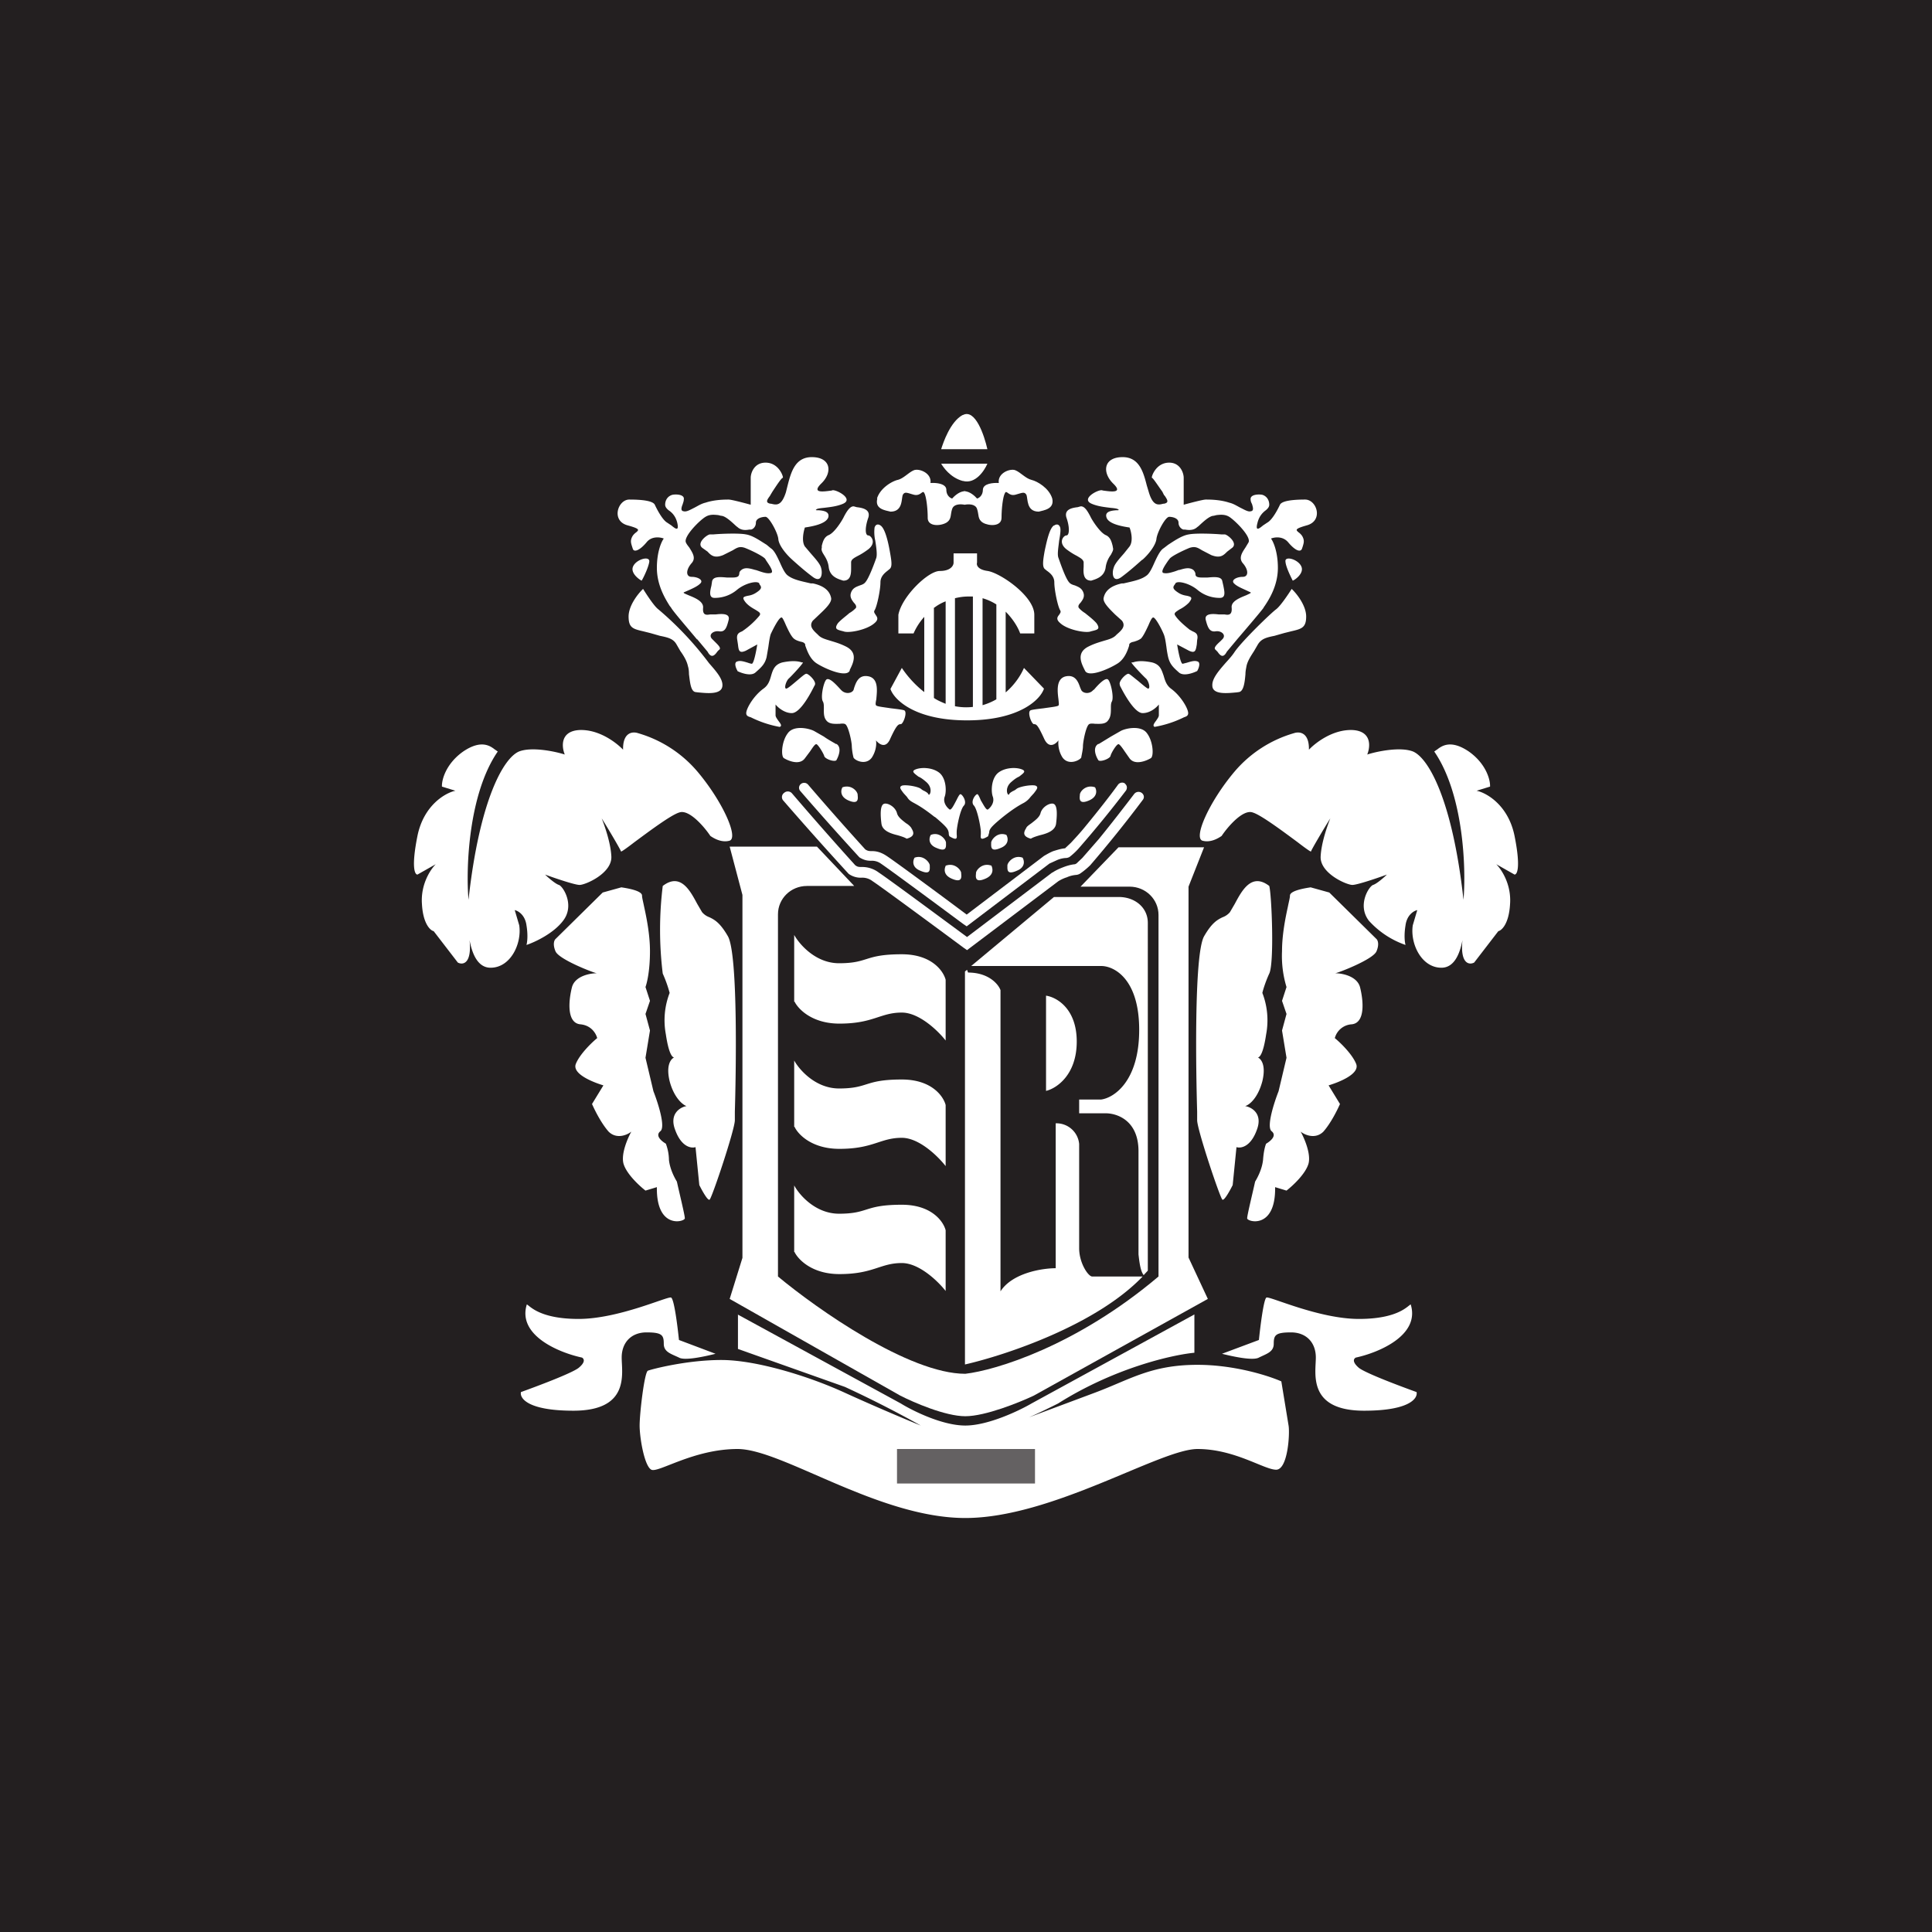 <!-- by TradingView --><svg width="56" height="56" viewBox="0 0 56 56" xmlns="http://www.w3.org/2000/svg"><path fill="#231F20" d="M0 0h56v56H0z"/><path d="m21.52 36.46-.37 1.19 4.94 2.8c.39.2 1.31.6 1.89.6.58 0 1.57-.4 1.99-.6l5.04-2.8-.56-1.2V25.7l.45-1.14h-2.48l-1.1 1.14h1.42c.47 0 .84.37.84.82V37c-2.39 2.02-4.73 2.72-5.6 2.82-1.63 0-4.3-1.88-5.43-2.82v-10.5c0-.45.37-.82.84-.82h1.37l-1.08-1.14h-2.53l.37 1.4v10.5Z" fill="#fff"/><path d="M13.61 27.25c.06.31.2.8.61.8.58 0 .91-.7.83-1.23l-.13-.44c.1.02.3.14.34.44.05.3.02.5 0 .57.24-.08.78-.33 1.06-.7.35-.45 0-1-.12-1.04-.1-.03-.31-.21-.4-.3.27.1.86.3 1 .3.17 0 .95-.34.92-.83-.02-.4-.2-.9-.28-1.1.19.3.56.93.56.96 0 .02.17-.1.39-.27.42-.31 1.06-.79 1.3-.86.28-.1.72.41.9.68.1.07.32.2.55.14.28-.07-.18-1.12-.92-2a3.55 3.55 0 0 0-1.73-1.12c-.15-.05-.44-.03-.43.48-.19-.2-.69-.59-1.26-.57-.57.03-.52.49-.43.71-.28-.09-.95-.23-1.32-.09-.45.18-1.15 1.4-1.47 4.3-.08-.92 0-3.07.85-4.3-.02 0-.04-.03-.08-.05-.14-.11-.4-.3-.92.05-.5.35-.63.82-.62 1.02l.39.12c-.29.06-.92.42-1.1 1.31-.18.9-.08 1.12 0 1.12l.53-.3c-.15.15-.44.58-.4 1.15.03.57.24.77.34.79l.7.91c.15.08.41.03.34-.65Zm5.6.97a10.4 10.4 0 0 1 0-2.54c.52-.4.8.15 1 .52l.14.24c.07.08.14.12.22.15.14.07.3.15.53.55.3.54.23 4.08.2 5.08v.25c0 .27-.66 2.24-.73 2.3-.05.05-.22-.26-.3-.42l-.11-1.1c-.12.04-.41 0-.59-.5-.18-.47.15-.66.33-.69-.1-.03-.36-.23-.49-.72-.11-.46.03-.64.13-.69-.06 0-.16-.13-.24-.67a2.2 2.2 0 0 1 .11-1.2 3.7 3.7 0 0 0-.2-.56Zm-3.11-.65c.09.24 1.14.64 1.2.64-.2 0-.63.08-.72.4-.1.39-.16 1.04.24 1.08.33.03.46.28.49.4-.16.13-.51.47-.62.75-.11.29.5.53.8.62l-.33.54c.07.16.26.55.48.8.23.23.54.1.66 0-.1.18-.3.63-.23.92.08.3.46.65.64.79l.33-.1c-.02 1.25.83 1 .81.9 0-.09-.16-.74-.23-1.06-.06-.1-.2-.35-.23-.63a1.38 1.38 0 0 0-.09-.47c-.12-.07-.32-.23-.16-.36.16-.12-.07-.83-.2-1.16l-.23-.97.13-.79-.13-.48.13-.38-.13-.4c.04-.11.13-.46.13-1.04 0-.48-.1-.97-.17-1.29-.03-.15-.06-.26-.06-.32 0-.14-.4-.21-.6-.24l-.54.15-1.37 1.35c-.04.04-.08.16 0 .35ZM42.39 27.25c-.06.31-.2.8-.61.8-.58 0-.91-.7-.83-1.23l.13-.44c-.1.02-.3.14-.34.44-.05.3-.02.5 0 .57a2.56 2.56 0 0 1-1.06-.7c-.35-.45 0-1 .12-1.04.1-.03.31-.21.4-.3-.27.1-.86.3-1 .3-.17 0-.95-.34-.92-.83.02-.4.2-.9.28-1.1-.19.3-.56.93-.56.96 0 .02-.17-.1-.39-.27-.42-.31-1.06-.79-1.3-.86-.28-.1-.72.41-.9.68-.1.07-.32.2-.55.14-.28-.07.18-1.12.92-2a3.55 3.55 0 0 1 1.73-1.12c.15-.05.44-.03.43.48.19-.2.69-.59 1.26-.57.57.03.52.49.43.71.28-.09.95-.23 1.32-.09.45.18 1.15 1.4 1.47 4.3.08-.92 0-3.07-.85-4.3.02 0 .04-.03.08-.05.14-.11.4-.3.92.05.5.35.63.82.62 1.02l-.39.12c.29.06.92.42 1.1 1.31.18.9.08 1.12 0 1.12l-.53-.3c.15.15.44.58.4 1.15-.03.57-.24.77-.34.79l-.7.91c-.15.08-.41.03-.34-.65Zm-5.6.97c.15-.31.07-2.29 0-2.54-.52-.4-.8.15-1 .52l-.14.24c-.07.08-.14.12-.22.15-.14.07-.3.15-.53.55-.3.54-.23 4.08-.2 5.08v.25c0 .27.66 2.24.73 2.3.05.05.22-.26.3-.42l.11-1.1c.12.04.41 0 .59-.5.18-.47-.15-.66-.34-.69.12-.03.37-.23.5-.72.11-.46-.03-.64-.13-.69.06 0 .16-.13.24-.67a2.2 2.2 0 0 0-.11-1.2c.02-.09.09-.32.2-.56Zm3.11-.65c-.09.24-1.14.64-1.2.64.2 0 .63.08.72.4.1.39.16 1.04-.24 1.08a.54.54 0 0 0-.49.4c.16.13.51.47.62.75.11.29-.5.53-.8.62l.33.54c-.07.16-.26.55-.48.8-.23.23-.54.1-.66 0 .1.18.3.63.23.92-.08.3-.46.65-.64.79l-.33-.1c.02 1.25-.83 1-.81.9 0-.09.16-.74.23-1.06.06-.1.2-.35.23-.63.02-.28.07-.43.09-.47.12-.07.32-.23.16-.36-.16-.12.07-.83.2-1.16l.23-.97-.13-.79.13-.48-.13-.38.13-.4a3.1 3.1 0 0 1-.13-1.04c0-.48.1-.97.17-1.29.03-.15.06-.26.06-.32 0-.14.4-.21.6-.24l.54.15 1.37 1.35c.04.04.08.16 0 .35ZM16.77 38.23c-1.15 0-1.42-.39-1.5-.42-.28.9.94 1.4 1.6 1.54.05.03.12.12-.1.3-.21.16-1.2.53-1.67.7-.04.18.2.54 1.52.54 1.65 0 1.4-1.09 1.4-1.54 0-.44.28-.73.72-.73.45 0 .5.08.5.33 0 .24.21.29.44.4.17.1.78-.04 1.06-.11l-1.06-.4c-.04-.39-.14-1.2-.23-1.23-.1-.04-1.52.62-2.68.62ZM39.39 38.23c1.15 0 1.42-.39 1.5-.42.28.9-.94 1.4-1.59 1.54-.06.03-.12.12.09.3.21.16 1.2.53 1.67.7.04.18-.2.54-1.52.54-1.65 0-1.4-1.09-1.4-1.54 0-.44-.28-.73-.72-.73-.45 0-.5.08-.5.33 0 .24-.21.29-.43.4-.18.1-.79-.04-1.07-.11l1.07-.4c.04-.39.14-1.2.22-1.23.1-.04 1.52.62 2.68.62Z" fill="#fff"/><path d="m21.38 38.1 4.73 2.58c.34.21 1.2.64 1.87.64.66 0 1.56-.43 1.92-.64l4.72-2.58v1.11c-.64.06-2.32.44-3.95 1.47-.2.1-.54.27-.84.4l1.9-.71c1.02-.38 1.63-.81 2.98-.81 1.08 0 2.07.32 2.43.48l.21 1.28c.04.23-.02 1.28-.36 1.28-.35 0-1.2-.6-2.28-.6-1.08 0-4.21 2-6.73 2-2.52 0-5.31-2-6.6-2-1.28 0-2.3.7-2.5.6-.2-.1-.34-.92-.34-1.28s.14-1.55.24-1.59c.1-.04 1.12-.31 2.13-.31 1.02 0 2.56.48 3.58.95.81.37 1.8.79 2.2.95a32.2 32.2 0 0 0-2.2-1.12l-3.1-1.1v-1ZM23.02 29.04V27.1c.15.27.62.82 1.3.82.87 0 .72-.26 1.82-.26.88 0 1.21.5 1.27.74v1.76c-.21-.27-.76-.81-1.27-.81-.63 0-.82.32-1.81.32-.8 0-1.2-.43-1.3-.64ZM23.02 32.66v-1.92c.15.27.62.81 1.3.81.87 0 .72-.26 1.82-.26.88 0 1.21.5 1.27.74v1.77c-.21-.27-.76-.82-1.27-.82-.63 0-.82.32-1.81.32-.8 0-1.2-.42-1.3-.64ZM23.02 36.29v-1.93c.15.28.62.82 1.3.82.87 0 .72-.26 1.82-.26.88 0 1.21.5 1.27.74v1.76c-.21-.27-.76-.81-1.27-.81-.63 0-.82.32-1.81.32-.8 0-1.2-.43-1.3-.64Z" fill="#fff"/><path d="M27.97 28.15v11.4c1.18-.27 3.8-1.14 5.15-2.55h-1.47c-.12-.02-.37-.4-.37-.82v-3.02a.66.66 0 0 0-.68-.6v4.2c-.4 0-1.26.14-1.6.67V28.7c-.06-.17-.34-.51-.94-.51l-.03-.08-.06.05Zm.18-.15h3.77c.37 0 1.1.37 1.1 1.85 0 1.49-.73 1.97-1.1 2.02h-.64v.4h.75c.3-.01.97.17.97 1.1V36.36c.02.17.05.48.15.6l.12-.13V26.75c0-.45-.38-.75-.84-.75h-1.88l-2.4 2Zm2.17.86v2.76c.3-.07.89-.46.89-1.43s-.6-1.29-.89-1.33ZM33.09 22.98c.07.05.09.14.03.21a35.66 35.66 0 0 1-1.52 1.89 2.23 2.23 0 0 1-.29.24.26.26 0 0 1-.12.04.83.83 0 0 0-.27.07c-.1.03-.19.08-.24.11l-2.65 2-.1-.07c-.77-.57-2.38-1.76-2.64-1.93a.48.48 0 0 0-.31-.1.6.6 0 0 1-.38-.11 101.76 101.76 0 0 1-1.9-2.13.15.15 0 0 1 .03-.22.16.16 0 0 1 .23.02 100.37 100.37 0 0 0 1.83 2.08c.07.05.1.05.2.05h.02a.8.8 0 0 1 .46.16c.26.17 1.76 1.28 2.56 1.87l2.47-1.87h.01c.07-.05.17-.1.3-.15.1-.04.23-.08.35-.09l.04-.02.17-.16.48-.55c.36-.44.76-.96 1.02-1.3a.16.16 0 0 1 .22-.04Zm-1.94 2.08Z" fill="#fff"/><path d="M32.6 22.71c.07.05.08.13.04.2a32.33 32.33 0 0 1-1.39 1.7 2 2 0 0 1-.25.23.24.24 0 0 1-.12.03.75.75 0 0 0-.24.06l-.22.1-2.4 1.82-.09-.06c-.7-.52-2.16-1.6-2.4-1.76a.44.44 0 0 0-.28-.08c-.09 0-.2-.01-.34-.1a91.57 91.57 0 0 1-1.72-1.93.14.14 0 0 1 .03-.2.15.15 0 0 1 .2.02 91.07 91.07 0 0 0 1.66 1.88c.06.04.1.05.18.05h.02c.1 0 .24.02.42.14.23.15 1.6 1.16 2.32 1.7l2.24-1.7c.07-.04.17-.1.27-.14.1-.03.22-.07.33-.08 0 0 .02 0 .03-.02l.15-.14c.12-.13.28-.3.44-.5.33-.4.7-.87.93-1.19a.15.15 0 0 1 .2-.03Zm-1.75 1.89Z" fill="#fff"/><path d="M27.1 23.68c.37.31.38.36.4.46 0 .03 0 .06.02.1.23.14.22.05.21-.06v-.07c0-.12.1-.65.21-.76.1-.11-.05-.33-.1-.33-.03 0-.07.08-.12.18-.07.13-.15.3-.2.26-.08-.06-.19-.2-.14-.36.06-.15.05-.52-.14-.69-.2-.17-.55-.18-.72-.1-.1.05-.03.1.1.2.07.03.14.08.22.15.23.19.1.44.07.36-.02-.04-.06-.06-.11-.09a.36.36 0 0 1-.1-.06c-.08-.07-.42-.13-.55-.1-.1.04-.05.1.04.22l.1.11c.06.1.12.13.23.19.11.06.28.16.57.39Zm-1.55.2c.03.2.26.28.47.33.1.03.2.06.26.1.26-.07.2-.2.14-.3l-.01-.02a.52.52 0 0 0-.15-.13c-.1-.08-.23-.17-.26-.29-.05-.19-.28-.31-.38-.27-.1.04-.11.27-.07.58Zm-1.13-1.06c-.05.08-.08.27.17.38.3.13.28-.05.27-.15v-.01c0-.1-.18-.31-.44-.22Zm2.73 1.76c-.26-.1-.22-.3-.17-.38.25-.1.43.13.44.22v.01c0 .1.03.28-.27.15Zm.27.5c-.05.09-.09.28.17.39.3.13.28-.05.27-.15v-.02c-.01-.09-.19-.3-.44-.21Zm-.74.16c-.26-.1-.22-.3-.17-.38.25-.09.43.13.44.22v.02c0 .1.03.27-.27.14Zm2.39-1.56c-.38.31-.39.36-.4.46l-.03.1c-.23.14-.22.05-.21-.06v-.07c0-.12-.1-.65-.2-.76-.11-.11.04-.33.1-.33.02 0 .06.08.1.18.08.13.16.3.21.26.08-.06.19-.2.14-.36-.06-.15-.05-.52.14-.69.2-.17.55-.18.72-.1.1.05.03.1-.1.2-.07.03-.14.08-.22.15-.23.19-.1.44-.07.36.02-.04.06-.06.11-.09a.35.35 0 0 0 .1-.06c.08-.07.42-.13.55-.1.1.04.05.1-.04.22l-.1.11a.62.62 0 0 1-.23.19c-.11.06-.28.16-.57.39Zm1.54.2c-.03.2-.26.28-.47.33-.1.03-.2.06-.26.1-.26-.07-.2-.2-.14-.3l.01-.02c.02-.04.08-.08.15-.13.1-.08.23-.17.26-.29.05-.19.28-.31.38-.27.1.04.11.27.07.58Zm1.13-1.06c.05.08.08.27-.17.38-.3.13-.28-.05-.27-.15v-.01c0-.1.18-.31.44-.22ZM29 24.58c.26-.1.22-.3.17-.38-.25-.1-.43.13-.44.22v.01c0 .1-.03.28.27.15Zm-.27.5c.05.09.09.28-.17.39-.3.13-.28-.05-.27-.15v-.02c.01-.09.19-.3.44-.21Zm.74.16c.26-.1.22-.3.17-.38-.25-.09-.43.13-.44.22v.02c0 .1-.02.27.27.14Z" fill="#fff"/><path fill-rule="evenodd" d="M26.04 18.36v-.54c.1-.53.86-1.27 1.2-1.27.32 0 .4-.16.4-.24v-.27h.68v.27c-.02.06.01.2.31.24.37.06 1.35.73 1.35 1.27v.54h-.41c-.06-.17-.2-.41-.42-.63v2.34c.28-.24.45-.52.53-.71l.58.6c-.1.31-.7.92-2.23.92s-2.12-.61-2.22-.91l.33-.61c.12.18.34.46.65.7v-2.18a1.8 1.8 0 0 0-.31.48h-.44Zm2.84 1.9v-2.74a1.5 1.5 0 0 0-.4-.18v3.1c.14-.04.28-.1.4-.17Zm-.81-2.97h.13v3.2a1.69 1.69 0 0 1-.52-.02v-3.13c.12-.03.25-.05.39-.05Zm-1 .34v2.6c.1.07.22.12.34.17v-2.97c-.13.05-.25.12-.35.2Z" fill="#fff"/><path d="M20.2 18.53c-.29-.35-.7-.82-.75-.92l-.04-.05c-.11-.18-.37-.58-.37-1.1 0-.46.13-.76.2-.85-.1-.04-.35-.08-.5.11-.2.24-.37.3-.4.18l-.02-.06c-.03-.1-.06-.18.02-.31a.41.41 0 0 1 .1-.1c.08-.07.12-.1-.24-.2-.5-.13-.29-.75.04-.75.34 0 .68.03.74.15.06.13.22.44.36.52l.12.08c.12.1.23.18.17-.08-.05-.2-.16-.3-.25-.36-.06-.05-.1-.1-.1-.16 0-.15.09-.26.22-.29.13-.02.35 0 .32.14 0 .05-.02.09-.03.13-.04.1-.07.2.03.21.08.02.18-.04.3-.1.1-.05.2-.12.33-.15.27-.09.57-.09.67-.09.08 0 .46.1.64.15v-.78c0-.14.1-.44.43-.44.4 0 .53.44.5.44-.04 0-.2.25-.3.4l-.06.1-.01.02c-.09.12-.14.2.01.23h.02c.16.04.3.07.43-.33l.05-.2c.1-.39.22-.82.7-.82.56 0 .61.45.27.77-.3.3.12.22.3.2l.03-.01c.12-.02.62.25.31.39-.18.08-.4.1-.56.12-.1.01-.2.02-.22.05-.03.02 0 .02.07.02.12.01.32.03.28.2-.06.2-.48.27-.68.3-.04.12-.1.4 0 .55l.17.2c.13.15.27.3.3.42.05.17.01.44-.23.27-.23-.17-.42-.34-.6-.5l-.01-.01c-.18-.16-.39-.42-.4-.6-.02-.19-.27-.64-.37-.64-.1 0-.28.04-.28.17s-.1.2-.15.2h-.04c-.07.01-.22.04-.34-.07l-.04-.03c-.14-.13-.32-.3-.44-.3l-.08-.02c-.11-.01-.24-.03-.37.05-.17.1-.64.57-.57.74.02.05.06.1.1.15.09.15.2.3.07.45-.17.19-.18.4 0 .4s.36.1.24.2c-.07.07-.2.13-.31.18l-.16.07c-.02.02.04.04.13.08.17.07.44.17.43.36-.02.22.08.22.2.2h.16c.17-.02.43-.04.38.16-.06.24-.11.35-.27.33-.17-.03-.34.1-.2.23l.06.06c.1.1.2.19.14.24a.4.4 0 0 0-.06.06c-.07.1-.17.21-.28 0l-.3-.36Zm-1.98-.66c0-.32.28-.67.42-.8.1.16.32.5.44.59a9.45 9.45 0 0 1 1.47 1.56c.2.23.4.45.39.65-.01.28-.47.22-.7.2l-.08-.01c-.14-.02-.16-.29-.19-.52 0-.09-.01-.17-.03-.23-.03-.15-.12-.3-.22-.44l-.11-.19c-.09-.16-.23-.2-.48-.25l-.28-.08-.2-.05c-.3-.07-.43-.1-.43-.43Zm4.38 3.2a3.13 3.13 0 0 1-.84-.28c-.07-.02-.13-.04-.13-.12 0-.13.21-.5.5-.71.14-.1.18-.23.22-.37.05-.17.1-.33.33-.39.34-.07.5-.02.56 0h.03c.04 0-.33.4-.41.47-.08.08-.14.29-.07.29.04 0 .18-.12.31-.23.12-.1.23-.2.27-.2.06-.01.3.22.25.32v.01l-.01.01c-.08.16-.4.8-.66.8-.21 0-.4-.16-.47-.25v.31c0 .05.04.1.08.16.06.08.12.15.04.18Zm2.67.89c-.17.23-.48.09-.53 0a1.68 1.68 0 0 1-.05-.33c0-.13-.1-.59-.19-.64-.03-.02-.1-.02-.16-.01-.13 0-.3.02-.39-.1-.08-.1-.07-.23-.07-.35 0-.08 0-.15-.03-.2-.07-.12.02-.55.1-.63.09-.08.3.16.42.29l.01.01c.12.13.31.1.36 0l.02-.07c.05-.14.13-.4.44-.32.27.08.22.43.2.66-.02.1-.03.16 0 .18.03.03.23.05.42.08.17.02.34.04.39.06.1.05-.03.4-.1.4s-.12.02-.3.41c-.13.32-.33.17-.42.06.02.09.01.3-.12.5Zm-1.03-.4c.17.1.07.36 0 .48-.08.05-.34-.05-.35-.13-.02-.07-.18-.34-.23-.34-.04 0-.1.09-.18.21l-.15.2c-.16.22-.5.06-.6 0-.1-.04-.08-.48.1-.72.17-.25.62-.15.77-.07l.28.16c.11.08.24.15.36.22Zm-5.89-5.14c-.09.2.21.4.25.41.07-.12.2-.4.22-.55.02-.18-.38-.07-.47.14Zm3.02 3.03c.12.06.4.16.53.04.17-.15.27-.24.32-.44l.05-.29c.02-.14.04-.29.07-.38.07-.15.25-.51.32-.48.02 0 .07.1.12.22.07.15.15.32.23.39.06.05.13.07.2.09.06.01.11.03.13.08v.03c.05.13.13.4.35.53.24.15.84.41.94.2v-.02c.1-.2.25-.5-.11-.68-.18-.09-.33-.13-.46-.17-.13-.04-.24-.07-.32-.14a4.87 4.87 0 0 0-.04-.04c-.13-.12-.26-.24-.14-.4l.19-.18c.17-.16.37-.35.34-.48-.04-.2-.2-.35-.53-.42h-.06c-.3-.07-.52-.11-.68-.24-.08-.07-.15-.22-.22-.38-.08-.17-.16-.34-.26-.4l-.12-.1c-.18-.11-.4-.27-.6-.3-.2-.04-.72-.02-.94 0h-.1c-.08 0-.42.26-.21.4l.14.1c.1.11.2.2.45.1l.28-.14c.13-.08.2-.12.35-.07.23.09.54.25.59.32l.03.05c.08.12.24.34.13.36-.1.02-.2-.01-.32-.05a3.33 3.33 0 0 0-.12-.04h-.01c-.17-.05-.3-.08-.4 0-.05.04-.06.07-.06.1-.01.07-.02.12-.2.12h-.16c-.22-.02-.4-.03-.43.11l-.02.13c-.04.16-.08.35.09.35a1 1 0 0 0 .66-.24c.22-.18.57-.27.64-.18v.02c.06.08.1.13-.11.26-.08.05-.16.07-.23.08-.12.03-.18.04-.05.2.09.1.2.16.27.2.11.07.18.1.12.18a2.41 2.41 0 0 1-.5.45c-.1.04-.17.08-.14.25l.02.13c.02.17.03.27.23.18l.33-.18c-.03.19-.1.56-.16.56a.53.53 0 0 1-.11-.03c-.1-.03-.22-.07-.3-.04-.12.02-.05.2 0 .28Zm2.65-3.02c.03.3.3.36.42.4h.01c.23 0 .22-.24.22-.4v-.14c.01-.08.09-.12.2-.18.08-.04.18-.1.3-.19.25-.2.07-.4 0-.4-.1 0-.1-.24 0-.52.07-.24-.18-.28-.34-.3l-.07-.02c-.12-.03-.23.17-.29.28l-.02.04c-.05.1-.26.44-.43.51-.14.06-.17.2-.2.31v.06c-.02.06.01.12.06.2.05.08.12.19.14.35Zm1.5-1.2c.13.08.22.46.27.74.05.28.08.45 0 .52l-.06.05c-.09.07-.21.17-.21.34 0 .22-.1.7-.17.81-.03.05 0 .08.03.13.04.06.1.13-.03.24-.22.2-.76.3-.9.24l-.08-.02c-.1-.03-.2-.05-.08-.22.1-.11.23-.2.33-.29a.77.77 0 0 0 .19-.15c.02-.05-.01-.1-.06-.15-.06-.08-.13-.17-.08-.3.05-.13.15-.16.25-.2.06-.02.12-.04.16-.09.1-.11.25-.51.32-.71.03-.1 0-.31-.03-.5a1.1 1.1 0 0 1-.02-.38c.04-.12.13-.09.17-.06ZM35.86 18.53c.3-.35.7-.82.77-.92 0-.02.02-.03.03-.05.12-.18.38-.58.38-1.1 0-.46-.13-.76-.2-.85.1-.04.34-.08.5.11.2.24.36.3.4.18l.02-.06c.03-.1.06-.18-.02-.31a.41.41 0 0 0-.1-.1c-.08-.07-.12-.1.23-.2.5-.13.3-.75-.04-.75-.33 0-.67.03-.73.15-.06.13-.22.44-.37.52l-.12.08c-.12.1-.23.18-.16-.08.05-.2.16-.3.24-.36.06-.05.1-.1.1-.16 0-.15-.09-.26-.21-.29-.13-.02-.35 0-.33.14 0 .05.02.09.04.13.03.1.06.2-.04.21-.07.02-.17-.04-.29-.1-.1-.05-.2-.12-.33-.15-.27-.09-.57-.09-.68-.09-.08 0-.46.1-.64.15v-.78c0-.14-.1-.44-.42-.44-.4 0-.53.44-.5.44.03 0 .19.25.3.4l.05.1.02.02c.08.12.13.2-.02.23h-.02c-.15.04-.3.07-.42-.33l-.06-.2c-.1-.39-.22-.82-.7-.82-.56 0-.6.45-.27.77.31.3-.12.22-.29.2l-.04-.01c-.12-.02-.62.25-.3.39.18.08.4.1.55.12.11.01.2.02.23.05.02.02-.01.02-.07.02-.12.01-.33.03-.28.2.05.2.47.27.67.3.05.12.11.4 0 .55l-.16.2c-.13.15-.27.3-.3.42-.06.17-.02.44.22.27.23-.17.42-.34.6-.5l.02-.01c.18-.16.38-.42.4-.6.02-.19.26-.64.37-.64.1 0 .27.04.27.17s.11.2.15.2h.04c.07.01.23.04.35-.07l.04-.03c.14-.13.32-.3.44-.3l.08-.02c.1-.01.24-.03.37.05.16.1.64.57.56.74l-.09.15c-.1.15-.2.3-.08.45.17.19.18.4 0 .4s-.36.1-.24.2c.07.07.21.13.32.18l.15.07c.02.02-.04.04-.12.08-.17.07-.45.17-.43.36.02.22-.09.22-.2.2h-.17c-.16-.02-.43-.04-.38.16.06.24.12.35.28.33.16-.03.33.1.2.23l-.06.06c-.11.1-.2.19-.14.24l.06.06c.07.1.16.21.27 0l.3-.36Zm2-.66c0-.32-.28-.67-.42-.8-.1.16-.33.5-.45.59-.14.1-.97.9-1.2 1.23-.07.11-.17.22-.27.33-.2.23-.39.45-.38.65 0 .28.46.22.7.2l.07-.01c.14-.02.17-.29.19-.52 0-.09.02-.17.03-.23.03-.15.13-.3.22-.44l.11-.19c.1-.16.23-.2.48-.25l.28-.08.2-.05c.3-.07.44-.1.44-.43Zm-4.4 3.2a3.13 3.13 0 0 0 .86-.28c.06-.02.12-.04.12-.12 0-.13-.21-.5-.5-.71-.13-.1-.17-.23-.21-.37-.06-.17-.1-.33-.34-.39-.34-.07-.49-.02-.55 0h-.04c-.04 0 .34.4.42.47.08.08.13.29.06.29-.03 0-.17-.12-.3-.23-.13-.1-.24-.2-.27-.2-.07-.01-.3.22-.25.32v.02c.08.16.41.8.66.8.22 0 .4-.16.47-.25v.31c0 .05-.04.1-.08.16-.06.08-.11.15-.04.18Zm-2.66.89c.17.23.48.09.54 0 .01-.07.05-.23.05-.33 0-.13.09-.59.18-.64.03-.02.1-.02.17-.01.13 0 .3.02.38-.1.08-.1.08-.23.08-.35 0-.08 0-.15.03-.2.06-.12-.03-.55-.11-.63-.08-.08-.3.16-.41.29l-.02.01c-.11.13-.3.1-.35 0l-.03-.07c-.05-.14-.13-.4-.44-.32-.26.08-.22.43-.19.66.01.1.02.16 0 .18-.03.03-.23.05-.43.08-.17.02-.34.04-.38.06-.1.05.03.4.1.4s.11.02.29.41c.14.32.34.17.42.06-.01.09-.01.3.12.5Zm1.04-.4c-.18.1-.08.36 0 .48.07.05.33-.05.35-.13.01-.07.17-.34.23-.34.03 0 .1.09.18.21l.14.2c.16.22.51.06.61 0 .1-.04.08-.48-.1-.72-.17-.25-.63-.15-.77-.07l-.28.16-.36.22Zm5.88-5.14c.09.2-.2.4-.25.41-.06-.12-.2-.4-.21-.55-.03-.18.37-.07.46.14Zm-3.02 3.03c-.12.06-.4.16-.53.04-.17-.15-.26-.24-.31-.44a3.04 3.04 0 0 1-.05-.29c-.02-.14-.04-.29-.08-.38-.06-.15-.25-.51-.31-.48-.03 0-.08.1-.13.22-.07.15-.15.32-.22.39-.07.05-.14.07-.2.09-.06.01-.12.03-.14.08v.03c-.04.13-.13.4-.35.53-.24.15-.83.41-.93.2l-.01-.02c-.1-.2-.25-.5.11-.68.18-.09.33-.13.46-.17.14-.04.24-.07.32-.14l.04-.04c.14-.12.27-.24.15-.4l-.2-.18c-.16-.16-.36-.35-.33-.48.04-.2.2-.35.53-.42h.05c.3-.07.52-.11.68-.24.08-.07.15-.22.22-.38.08-.17.16-.34.26-.4l.13-.1c.17-.11.4-.27.6-.3.2-.04.71-.02.94 0h.1c.07 0 .41.26.2.4l-.13.1c-.11.11-.2.2-.46.1l-.27-.14c-.13-.08-.2-.12-.36-.07-.22.09-.54.25-.58.32l-.04.05c-.08.12-.24.34-.13.36.1.02.2-.01.33-.05l.11-.04h.02c.16-.05.29-.08.4 0 .04.04.05.07.06.1 0 .07.01.12.19.12H35c.22-.02.41-.03.43.11l.03.13c.03.16.08.35-.1.35a1 1 0 0 1-.66-.24c-.22-.18-.57-.27-.63-.18l-.01.02c-.06.08-.1.13.11.26.08.05.17.07.24.08.11.03.18.04.05.2-.1.1-.2.16-.28.2-.1.07-.17.1-.11.18.1.15.3.31.41.4l.09.05c.09.04.17.08.13.25l-.01.13c-.03.17-.04.27-.23.18l-.34-.18c.03.19.1.56.16.56l.12-.03c.1-.03.22-.07.3-.04.11.02.05.2 0 .28Zm-2.65-3.02c-.03.3-.3.36-.42.4-.24 0-.23-.24-.22-.4v-.14c-.02-.08-.1-.12-.2-.18-.08-.04-.18-.1-.3-.19-.25-.2-.08-.4 0-.4.09 0 .1-.24 0-.52-.07-.24.17-.28.33-.3l.07-.02c.13-.03.23.17.29.28l.02.04c.05.1.27.44.43.51.14.06.17.2.2.31l.01.06c.02.06-.02.12-.06.2a.78.78 0 0 0-.15.35Zm-1.5-1.2c-.13.08-.21.46-.27.74-.05.28-.07.45 0 .52l.06.05c.1.07.22.17.22.34 0 .22.1.7.17.81.03.05 0 .08-.03.13-.05.06-.1.13.03.24.21.2.76.3.89.24l.08-.02c.11-.03.2-.05.08-.22-.1-.11-.22-.2-.33-.29a.77.77 0 0 1-.18-.15c-.03-.05 0-.1.05-.15.06-.08.13-.17.08-.3-.05-.13-.15-.16-.24-.2-.07-.02-.13-.04-.17-.09-.1-.11-.24-.51-.31-.71-.04-.1 0-.31.02-.5.03-.16.05-.31.03-.38-.04-.12-.13-.09-.17-.06ZM25.43 14.45c-.08.31.23.34.38.38.37 0 .31-.38.36-.49.06-.1.13-.05.32 0 .2.05.25-.15.3-.05.06.1.1.45.1.72 0 .26.37.24.54.14.16-.1.11-.23.17-.4.05-.15.26-.14.36-.12.06-.13.15-.39 0-.39s-.3.14-.36.21c-.05-.01-.17-.08-.17-.26-.01-.18-.31-.2-.46-.19.04-.29-.33-.43-.48-.37-.15.06-.3.24-.47.28-.17.04-.51.24-.6.54Z" fill="#fff"/><path d="M30.5 14.45c.07.31-.25.34-.39.38-.37 0-.31-.38-.36-.49-.06-.1-.13-.05-.32 0-.2.05-.25-.15-.3-.05-.06.1-.1.45-.1.72 0 .26-.37.24-.54.14-.16-.1-.11-.23-.17-.4-.05-.15-.26-.14-.36-.12-.06-.13-.15-.39 0-.39s.3.14.36.21c.05-.01.17-.08.17-.26.01-.18.31-.2.46-.19-.04-.29.33-.43.48-.37.15.06.3.24.47.28.17.04.51.24.6.54ZM27.9 13.94c-.36-.1-.56-.4-.62-.5h1.34c-.09.21-.35.6-.71.5ZM27.9 12.03c-.36.2-.56.8-.62.99h1.34c-.09-.4-.35-1.18-.71-.99Z" fill="#fff"/><path opacity=".7" fill="#231F20" d="M26 42h4v1h-4z"/></svg>